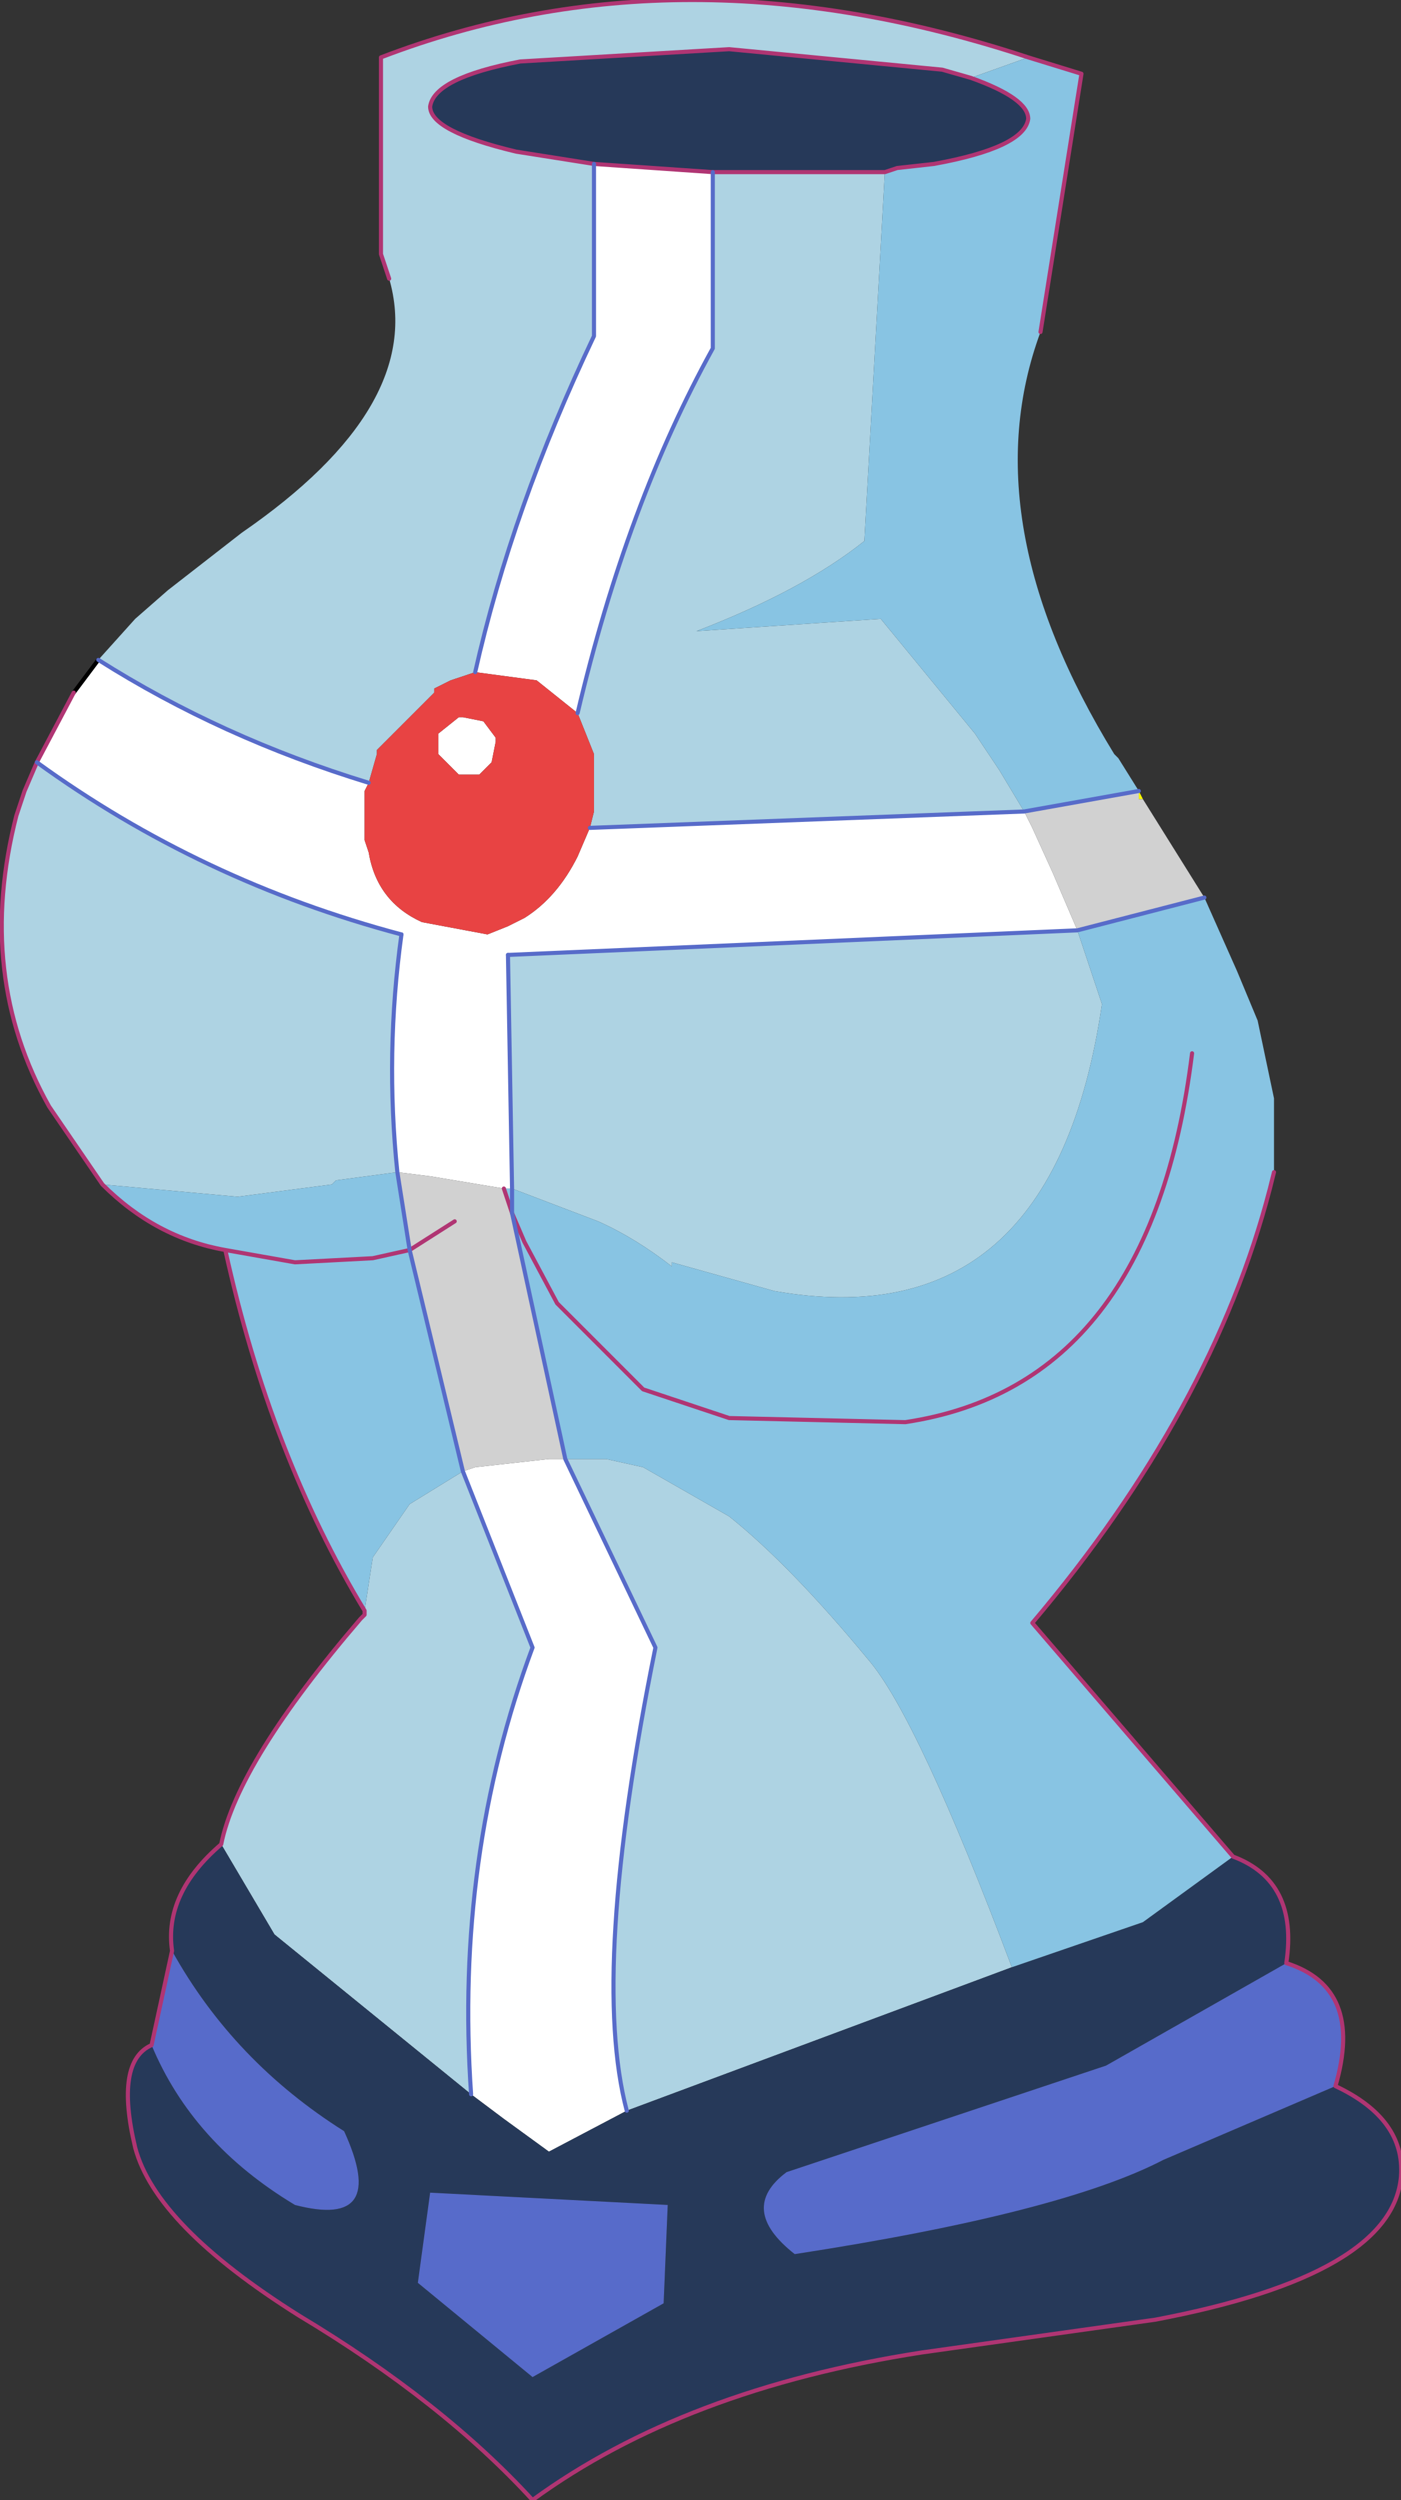 <?xml version="1.0" encoding="UTF-8" standalone="no"?>
<svg xmlns:xlink="http://www.w3.org/1999/xlink" height="30.5px" width="17.1px" xmlns="http://www.w3.org/2000/svg">
  <rect width="100%" height="100%" fill="#333333" stroke="none"/>
  <g transform="matrix(1.0, 0.0, 0.0, 1.0, 8.65, 13.65)">
    <path d="M-7.45 -5.6 Q-5.95 -4.65 -4.15 -4.1 L-4.2 -4.0 -4.2 -3.95 -4.2 -3.4 -4.15 -3.25 Q-4.05 -2.65 -3.5 -2.4 L-2.7 -2.25 -2.45 -2.35 -2.25 -2.45 Q-1.85 -2.7 -1.6 -3.2 L-1.45 -3.55 3.85 -3.75 3.95 -3.55 4.2 -3.0 4.5 -2.3 -2.45 -2.0 -2.4 0.85 -2.5 0.85 -3.4 0.7 -3.8 0.65 Q-3.95 -0.8 -3.75 -2.25 -6.2 -2.9 -8.2 -4.35 L-7.75 -5.2 -7.45 -5.6 M-2.85 -5.45 Q-2.4 -7.45 -1.4 -9.55 L-1.4 -11.65 0.05 -11.55 0.05 -9.4 Q-1.0 -7.5 -1.6 -4.95 L-2.1 -5.35 -2.85 -5.45 M-1.75 4.15 L-0.65 6.45 Q-1.45 10.4 -1.0 12.1 L-1.95 12.6 -2.5 12.2 -2.9 11.9 Q-3.1 9.0 -2.15 6.45 L-3.0 4.3 -2.85 4.25 -1.95 4.15 -1.75 4.15 M-2.6 -4.65 L-2.6 -4.6 -2.65 -4.35 -2.8 -4.2 -3.05 -4.2 -3.3 -4.45 -3.3 -4.7 -3.05 -4.9 -3.0 -4.9 -2.75 -4.85 -2.6 -4.65" fill="#ffffff" fill-rule="evenodd" stroke="none"/>
    <path d="M3.2 -12.7 L2.85 -12.8 0.25 -13.05 -2.3 -12.9 Q-3.35 -12.7 -3.4 -12.35 -3.4 -12.05 -2.35 -11.8 L-1.4 -11.65 -1.4 -9.55 Q-2.4 -7.45 -2.85 -5.45 L-3.15 -5.35 -3.35 -5.25 -3.35 -5.2 -4.05 -4.5 -4.05 -4.45 -4.15 -4.1 Q-5.95 -4.65 -7.45 -5.6 L-7.0 -6.1 -6.6 -6.45 -5.7 -7.15 Q-3.45 -8.7 -3.9 -10.25 L-4.0 -10.55 -4.0 -12.95 Q-0.35 -14.35 3.9 -12.95 L3.2 -12.7 M0.05 -11.55 L0.2 -11.55 2.15 -11.55 1.9 -7.05 Q1.15 -6.45 -0.15 -5.95 L2.1 -6.1 3.25 -4.7 3.55 -4.25 3.85 -3.75 -1.45 -3.55 -1.4 -3.75 -1.4 -4.45 -1.6 -4.95 Q-1.0 -7.5 0.05 -9.4 L0.05 -11.55 M5.0 -4.4 L4.95 -4.45 5.0 -4.4 M-5.95 8.85 Q-5.75 7.85 -4.25 6.1 L-4.2 6.05 -4.2 6.0 -4.1 5.35 -3.65 4.7 -3.0 4.3 -2.15 6.45 Q-3.1 9.0 -2.9 11.9 L-5.3 9.95 -5.95 8.85 M-7.4 0.8 L-8.05 -0.15 Q-8.95 -1.75 -8.45 -3.7 L-8.35 -4.0 -8.2 -4.35 Q-6.2 -2.9 -3.75 -2.25 -3.95 -0.8 -3.8 0.65 L-4.55 0.75 -4.6 0.8 -5.75 0.95 -7.4 0.8 M4.5 -2.3 L4.8 -1.4 Q4.2 2.7 0.8 2.1 L-0.45 1.75 -0.45 1.8 Q-0.9 1.45 -1.35 1.25 L-2.4 0.85 -2.45 -2.0 4.5 -2.3 M-1.75 4.15 L-1.25 4.15 -0.8 4.25 0.25 4.85 Q1.0 5.45 1.95 6.6 2.55 7.3 3.7 10.35 L-1.0 12.1 Q-1.45 10.4 -0.65 6.45 L-1.75 4.15" fill="#aed3e3" fill-rule="evenodd" stroke="none"/>
    <path d="M5.25 -4.0 L5.3 -3.9 5.25 -3.9 5.25 -4.0" fill="#ffff00" fill-rule="evenodd" stroke="none"/>
    <path d="M-1.4 -11.65 L-2.35 -11.8 Q-3.4 -12.05 -3.4 -12.35 -3.35 -12.7 -2.3 -12.9 L0.25 -13.05 2.85 -12.8 3.2 -12.7 Q3.9 -12.45 3.9 -12.2 3.85 -11.85 2.75 -11.65 L2.3 -11.6 2.15 -11.55 0.2 -11.55 0.05 -11.55 -1.4 -11.65 M6.4 9.0 Q7.2 9.3 7.05 10.3 L4.85 11.55 0.95 12.85 Q0.35 13.3 1.05 13.85 4.3 13.35 5.55 12.7 L7.65 11.8 Q8.5 12.2 8.45 12.9 8.35 14.1 5.45 14.65 L2.6 15.05 Q-0.3 15.5 -2.15 16.85 -3.25 15.65 -5.0 14.6 -6.75 13.5 -7.0 12.55 -7.25 11.5 -6.8 11.3 -6.3 12.5 -5.05 13.25 -3.9 13.55 -4.45 12.35 -5.8 11.5 -6.55 10.15 -6.65 9.45 -5.95 8.85 L-5.3 9.95 -2.9 11.9 -2.5 12.2 -1.95 12.6 -1.0 12.1 3.7 10.35 5.3 9.8 6.4 9.0 M-0.55 14.45 L-0.5 13.25 -3.4 13.1 -3.55 14.2 -2.15 15.35 -0.55 14.45" fill="#263959" fill-rule="evenodd" stroke="none"/>
    <path d="M7.05 10.3 Q8.0 10.6 7.65 11.8 L5.55 12.7 Q4.3 13.35 1.05 13.85 0.35 13.3 0.95 12.85 L4.85 11.55 7.05 10.3 M-6.8 11.3 L-6.55 10.15 Q-5.8 11.5 -4.45 12.35 -3.9 13.55 -5.05 13.25 -6.3 12.5 -6.8 11.3 M-0.55 14.45 L-2.15 15.35 -3.55 14.2 -3.4 13.1 -0.5 13.25 -0.55 14.45" fill="#576bca" fill-rule="evenodd" stroke="none"/>
    <path d="M-4.15 -4.1 L-4.05 -4.45 -4.05 -4.5 -3.35 -5.2 -3.35 -5.25 -3.15 -5.35 -2.85 -5.45 -2.1 -5.35 -1.6 -4.95 -1.4 -4.45 -1.4 -3.75 -1.45 -3.55 -1.6 -3.2 Q-1.85 -2.7 -2.25 -2.45 L-2.45 -2.35 -2.7 -2.25 -3.5 -2.4 Q-4.05 -2.65 -4.15 -3.25 L-4.2 -3.4 -4.2 -3.95 -4.2 -4.0 -4.15 -4.1 M-2.6 -4.65 L-2.75 -4.85 -3.0 -4.9 -3.05 -4.9 -3.3 -4.7 -3.3 -4.45 -3.05 -4.2 -2.8 -4.2 -2.65 -4.35 -2.6 -4.6 -2.6 -4.65" fill="#e84343" fill-rule="evenodd" stroke="none"/>
    <path d="M5.3 -3.9 L6.05 -2.7 4.5 -2.3 4.2 -3.0 3.95 -3.55 3.85 -3.75 5.25 -4.0 5.25 -3.9 5.3 -3.9 M-2.5 0.85 L-2.4 1.15 -1.75 4.15 -1.95 4.15 -2.85 4.25 -3.0 4.3 -3.65 1.6 -3.8 0.65 -3.4 0.7 -2.5 0.85 M-3.1 1.25 L-3.65 1.6 -3.1 1.25" fill="#d1d1d1" fill-rule="evenodd" stroke="none"/>
    <path d="M3.2 -12.7 L3.9 -12.95 4.55 -12.75 4.05 -9.6 Q3.2 -7.3 4.95 -4.45 L5.0 -4.4 5.25 -4.0 3.85 -3.75 3.55 -4.25 3.25 -4.7 2.1 -6.1 -0.15 -5.95 Q1.15 -6.45 1.9 -7.05 L2.15 -11.55 2.3 -11.6 2.75 -11.65 Q3.85 -11.85 3.9 -12.2 3.9 -12.45 3.2 -12.7 M6.05 -2.7 L6.45 -1.8 6.7 -1.2 6.9 -0.25 6.9 0.65 6.85 0.85 Q6.15 3.55 3.95 6.15 L6.4 9.0 5.3 9.8 3.7 10.35 Q2.55 7.3 1.95 6.6 1.0 5.45 0.25 4.85 L-0.8 4.25 -1.25 4.15 -1.75 4.15 -2.4 1.15 -2.5 0.85 -2.4 0.85 -2.4 1.15 -2.4 0.85 -1.35 1.25 Q-0.9 1.45 -0.45 1.8 L-0.45 1.75 0.8 2.1 Q4.2 2.7 4.8 -1.4 L4.5 -2.3 6.05 -2.7 M-4.2 6.0 Q-5.35 4.1 -5.9 1.6 -6.75 1.45 -7.4 0.8 L-5.75 0.95 -4.6 0.8 -4.55 0.75 -3.8 0.65 -3.65 1.6 -3.0 4.3 -3.65 4.7 -4.1 5.35 -4.2 6.0 M5.9 -0.8 Q5.4 3.25 2.4 3.7 L0.25 3.65 2.4 3.7 Q5.4 3.25 5.9 -0.8 M-5.9 1.6 L-5.05 1.75 -4.1 1.7 -3.65 1.6 -4.1 1.7 -5.05 1.75 -5.9 1.6 M0.25 3.65 L-0.8 3.3 -1.85 2.25 -2.25 1.5 -2.4 1.15 -2.25 1.5 -1.85 2.25 -0.8 3.3 0.25 3.65" fill="#88c4e3" fill-rule="evenodd" stroke="none"/>
    <path d="M-7.75 -5.2 L-7.45 -5.6" fill="none" stroke="#000000" stroke-linecap="round" stroke-linejoin="round" stroke-width="0.05"/>
    <path d="M-1.4 -11.65 L-2.35 -11.8 Q-3.4 -12.05 -3.4 -12.35 -3.35 -12.7 -2.3 -12.9 L0.25 -13.05 2.85 -12.8 3.2 -12.7 Q3.9 -12.45 3.9 -12.2 3.85 -11.85 2.75 -11.65 L2.3 -11.6 2.15 -11.55 0.2 -11.55 0.05 -11.55 -1.4 -11.65 M3.9 -12.95 Q-0.35 -14.35 -4.0 -12.95 L-4.0 -10.55 -3.9 -10.25 M4.05 -9.6 L4.55 -12.75 3.9 -12.95 M6.9 0.65 L6.85 0.85 Q6.15 3.55 3.95 6.15 L6.4 9.0 Q7.2 9.3 7.05 10.3 8.0 10.6 7.65 11.8 8.5 12.2 8.45 12.9 8.35 14.1 5.45 14.65 L2.6 15.05 Q-0.3 15.5 -2.15 16.85 -3.25 15.65 -5.0 14.6 -6.75 13.5 -7.0 12.55 -7.25 11.5 -6.8 11.3 L-6.55 10.15 Q-6.65 9.45 -5.95 8.85 -5.75 7.85 -4.25 6.1 L-4.2 6.05 -4.2 6.0 Q-5.35 4.1 -5.9 1.6 -6.75 1.45 -7.4 0.8 L-8.05 -0.15 Q-8.95 -1.75 -8.45 -3.7 L-8.35 -4.0 -8.2 -4.35 -7.75 -5.2 M-2.5 0.85 L-2.4 1.15 -2.25 1.5 -1.85 2.25 -0.8 3.3 0.25 3.65 2.4 3.7 Q5.4 3.25 5.9 -0.8 M-3.65 1.6 L-4.1 1.7 -5.05 1.75 -5.9 1.6 M-3.65 1.6 L-3.1 1.25" fill="none" stroke="#b03573" stroke-linecap="round" stroke-linejoin="round" stroke-width="0.05"/>
    <path d="M-7.45 -5.6 Q-5.95 -4.65 -4.15 -4.1 M-2.85 -5.45 Q-2.4 -7.45 -1.4 -9.55 L-1.4 -11.65 M0.05 -11.55 L0.05 -9.4 Q-1.0 -7.5 -1.6 -4.95 M-1.45 -3.55 L3.85 -3.75 5.25 -4.0 M-2.45 -2.0 L-2.4 0.85 -2.4 1.15 -1.75 4.15 -0.65 6.45 Q-1.45 10.4 -1.0 12.1 M-3.75 -2.25 Q-3.95 -0.8 -3.8 0.65 L-3.65 1.6 -3.0 4.3 -2.15 6.45 Q-3.1 9.0 -2.9 11.9" fill="none" stroke="#576bc9" stroke-linecap="round" stroke-linejoin="round" stroke-width="0.05"/>
    <path d="M4.5 -2.3 L6.05 -2.7 M4.5 -2.3 L-2.45 -2.0 M-8.2 -4.35 Q-6.2 -2.9 -3.75 -2.25" fill="none" stroke="#576bc9" stroke-linecap="round" stroke-linejoin="round" stroke-width="0.05"/>
  </g>
</svg>
